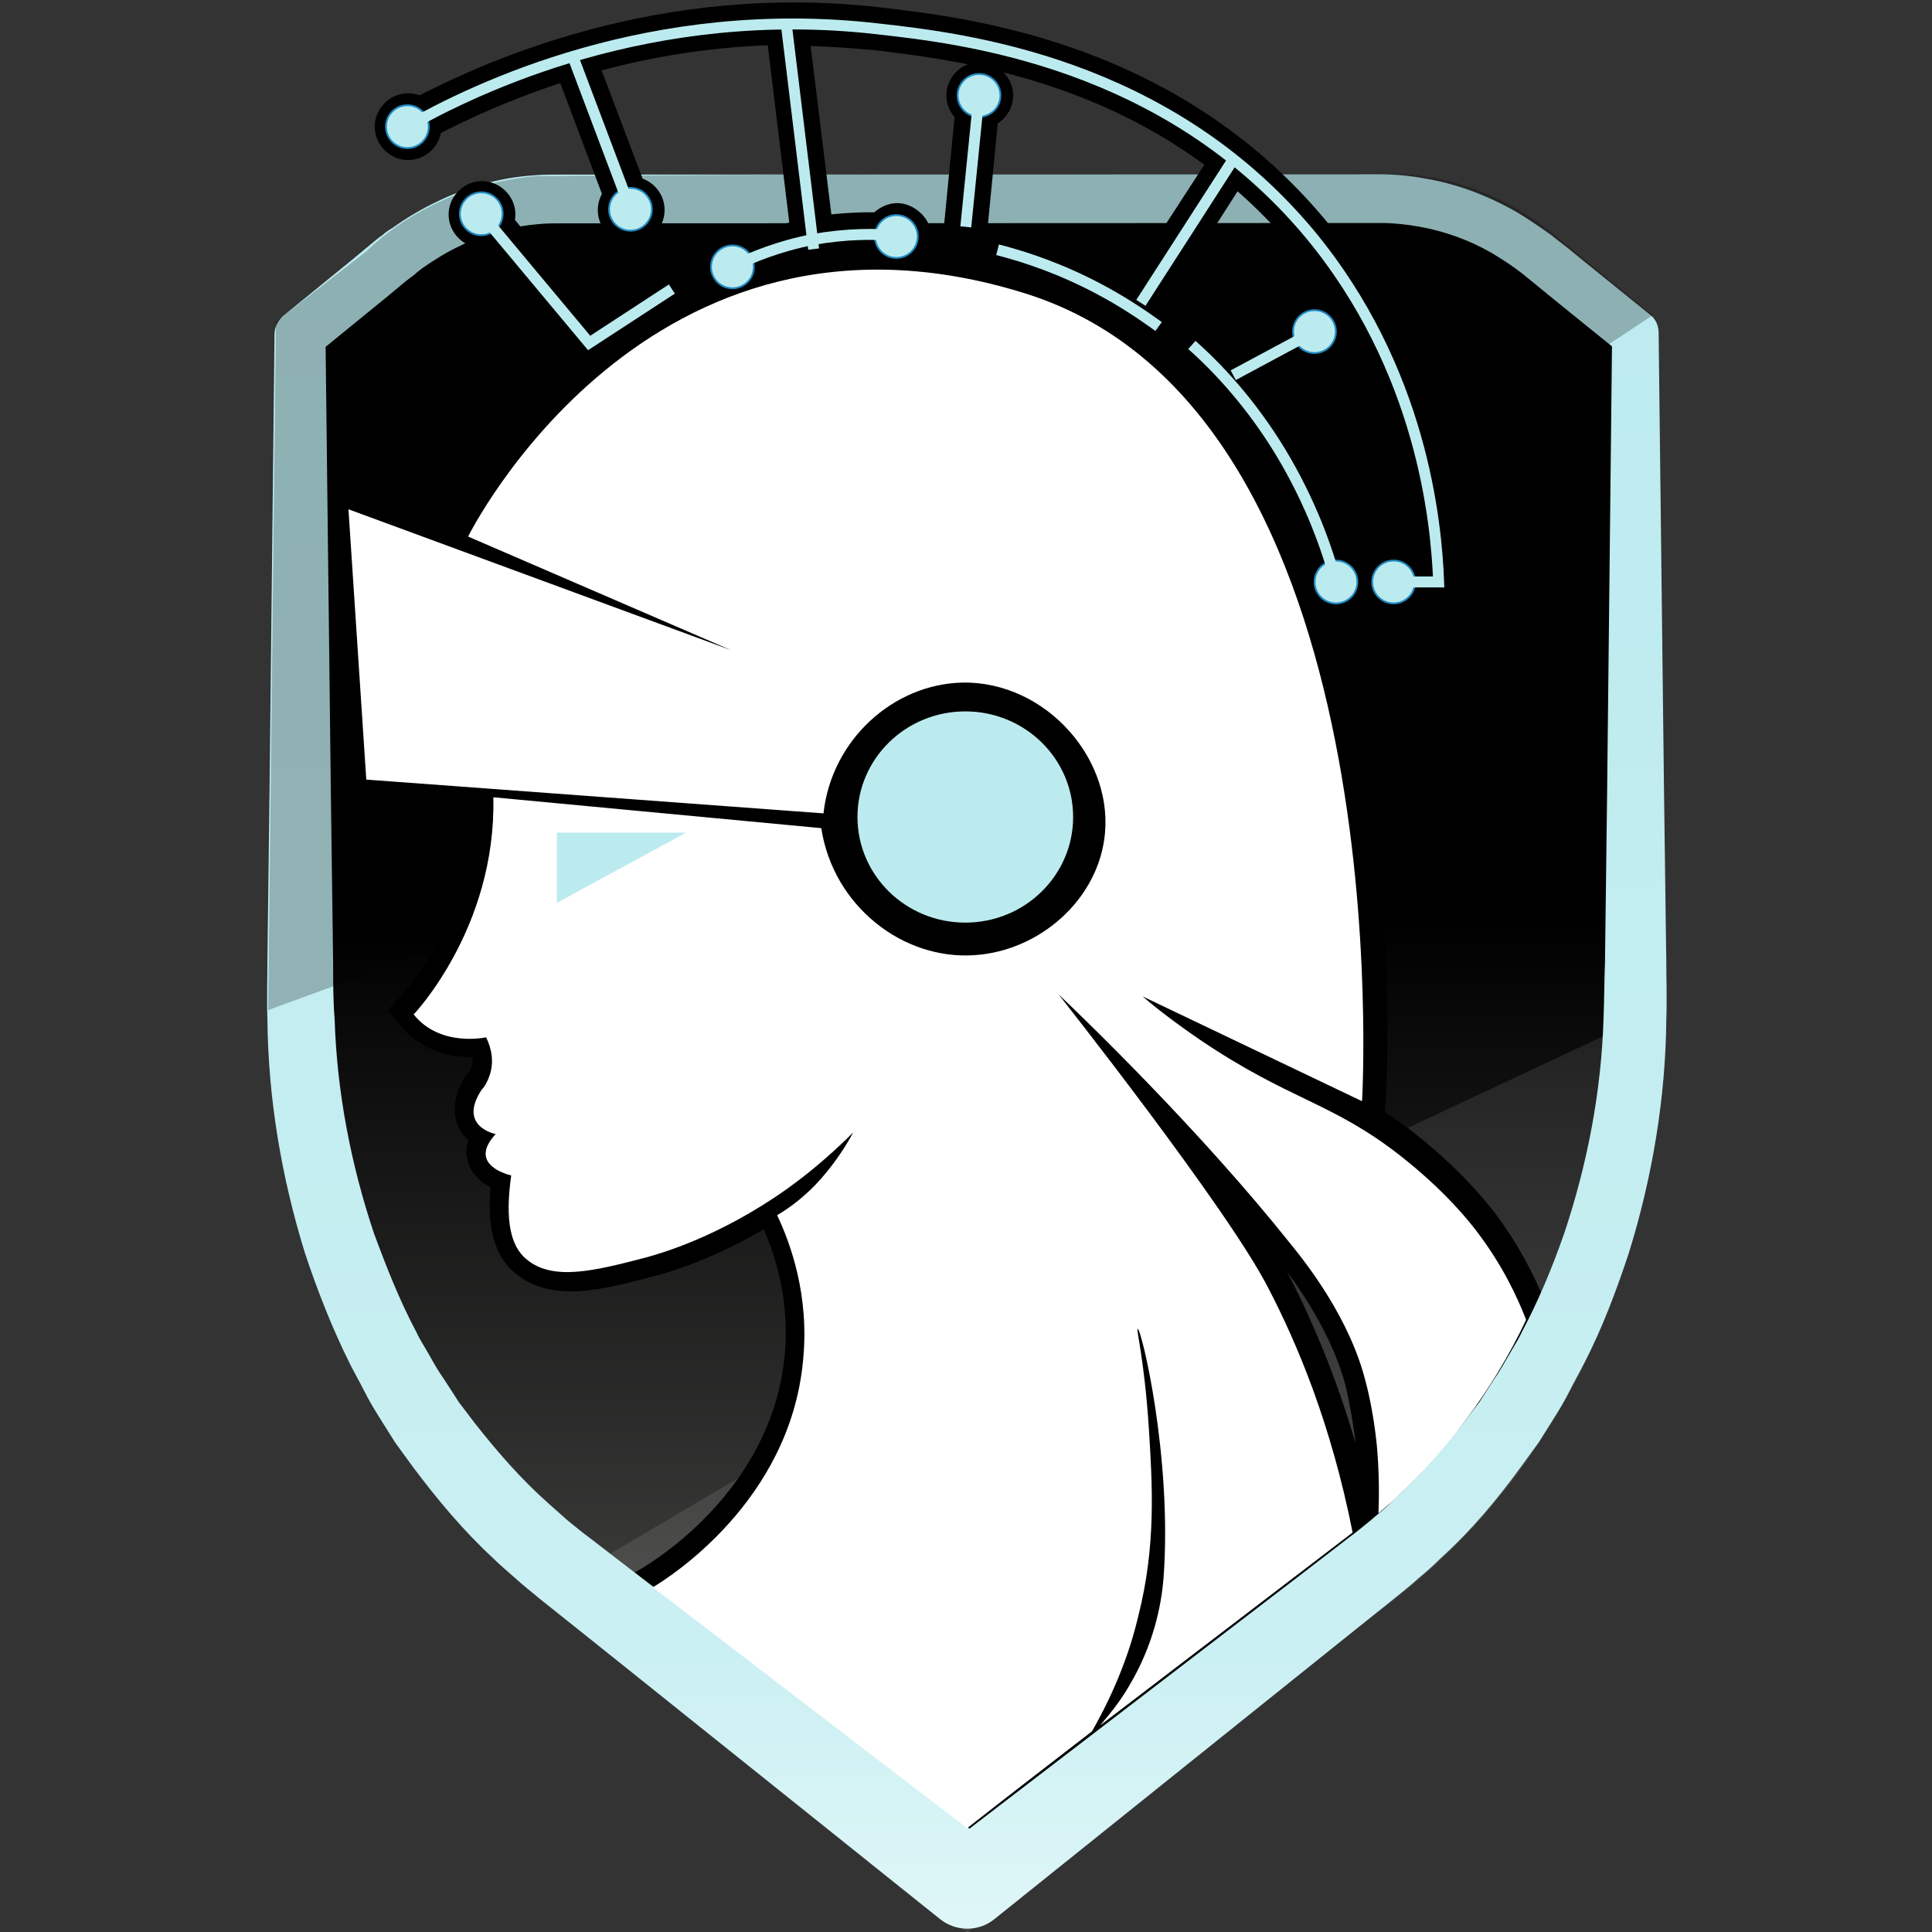 <svg width="512" height="512" viewBox="0 0 512 512" fill="none" xmlns="http://www.w3.org/2000/svg">
<rect x="0" y="0" width="512" height="512" fill="#333333" stroke="none"/>
<g clip-path="url(#clip0_5_84)">
<path d="M264.75 52.681L365.554 52.639C380.821 52.633 395.7 58.107 408.427 68.28L433.294 88.43L433.367 264.005C433.393 324.292 407.971 380.674 365.51 413.967L265.131 492.695C265.131 492.695 261.022 496.024 256.717 499.353C252.605 496.027 248.297 492.702 248.297 492.702L147.852 414.058C105.364 380.801 79.894 324.636 79.869 264.153L79.795 88.775L104.645 68.603C117.168 58.42 132.237 52.933 147.505 52.926L248.309 52.884L264.75 52.877L264.75 52.681Z" fill="url(#paint0_linear_5_84)"/>
<path opacity="0.1" d="M441.589 266.742C441.616 329.769 414.825 388.501 370.407 423.165L265.136 505.222C265.136 505.222 260.636 508.747 256.331 512.077C251.828 508.555 247.52 505.23 247.52 505.23L142.18 423.261C186.797 397.013 231.413 370.57 276.03 344.323C331.412 318.463 386.599 292.603 441.589 266.742Z" fill="white"/>
<path d="M410.11 346.615C406.582 337.613 402.077 329.394 396.398 321.762C393.46 317.849 386.606 309.631 375.249 300.632C372.312 298.284 369.571 296.328 367.026 294.763L367.22 291.24C367.415 289.282 369.941 244.262 360.133 194.55C354.249 164.996 345.234 140.141 333.482 120.573C318.204 95.525 298.232 78.896 273.958 71.468C260.059 67.168 246.161 64.825 233.046 64.83C201.533 64.844 171.786 77.579 147.33 101.86C130.895 118.113 122.093 134.167 119.942 137.887L86.662 125.57L92.374 210.908L125.846 213.438C125.271 243.386 106.489 263.751 106.293 263.946L102.772 267.667L105.905 271.58C110.409 277.059 117.066 280.188 125.091 280.185L125.286 280.185C125.287 280.967 125.287 281.555 125.092 282.338C124.896 283.121 124.505 283.904 123.918 284.491L123.722 284.687L123.527 284.883C119.615 290.952 120.204 295.454 121.379 298.194C121.967 299.759 122.946 301.129 124.121 302.107C123.339 304.457 123.536 306.61 124.124 308.175C125.104 311.307 127.649 313.459 129.999 314.632C129.025 325.594 131.181 333.031 136.467 337.335C140.384 340.66 145.278 342.224 151.345 342.222C157.805 342.219 164.85 340.454 173.657 338.102C178.355 336.926 189.314 333.398 202.425 325.758C207.128 336.718 209.09 348.265 207.92 359.423C204.607 393.091 176.429 411.697 170.754 415.223L163.513 419.532L170.171 424.618L257.105 491.132L294.478 462.148C294.478 462.148 295.261 460.973 295.261 460.777L295.652 461.364L359.246 412.795L359.246 413.382L364.725 408.682L365.508 408.095L369.421 404.766C377.248 398.107 384.487 390.666 390.747 382.638C398.376 373.044 404.831 362.668 410.112 351.508L411.089 349.355L410.11 346.615ZM341.598 338.031C341.403 337.64 341.207 337.249 340.815 336.662C348.845 347.424 353.938 357.6 356.486 366.798C358.055 373.257 359.037 380.499 359.233 382.456C354.725 366.995 348.847 352.121 341.598 338.031Z" fill="black"/>
<path d="M264.748 46.222L354.395 46.185L365.551 46.18C369.662 46.178 373.773 46.568 377.883 47.349C385.909 48.716 393.74 51.649 400.788 55.561C404.312 57.517 407.64 59.864 410.969 62.211C412.731 63.581 413.906 64.559 415.472 65.733L419.78 69.254L437.206 83.34C438.773 84.514 439.556 86.275 439.557 88.232L439.557 88.428L440.978 209.392L441.382 239.731L441.584 254.802C441.587 259.891 441.784 264.785 441.591 270.07C441.404 291.013 437.889 311.959 431.634 332.122C428.311 342.106 424.596 352.09 419.707 361.487C418.533 363.837 417.164 366.186 415.991 368.535C414.817 370.885 413.448 373.234 412.079 375.388L407.776 382.24L403.081 388.702C396.821 397.317 389.974 405.54 381.951 412.786C379.995 414.744 378.038 416.506 375.886 418.269C373.929 420.031 371.777 421.794 369.82 423.361L358.08 432.761L263.572 508.55C259.267 512.075 253.199 511.882 249.087 508.556L154.515 432.846L142.767 423.456C140.809 421.891 138.655 420.13 136.697 418.369C134.739 416.609 132.585 414.848 130.627 412.891C122.795 405.652 115.94 397.434 109.478 388.825L104.777 382.367L100.468 375.519C99.097 373.366 97.726 371.018 96.55 368.669C95.375 366.321 94.004 363.973 92.829 361.625C88.127 352.231 84.208 342.25 80.876 332.269C74.604 312.111 71.072 291.169 70.868 270.225C70.67 264.94 70.864 259.851 70.862 254.958L71.051 239.886L71.43 209.547L72.749 88.582C72.748 86.625 73.726 84.863 75.096 83.688L94.076 68.216L98.772 64.3C99.554 63.712 100.337 62.929 101.315 62.341C102.098 61.558 103.076 60.971 104.055 60.383C107.577 57.837 111.491 55.486 115.6 53.527C123.624 49.609 132.431 47.061 141.434 46.47C143.587 46.273 145.936 46.272 148.089 46.272L154.157 46.269L166.489 46.264L264.748 46.222ZM264.753 59.141L166.69 59.182L154.358 59.187L148.486 59.19C146.529 59.191 144.767 59.191 142.81 59.388C135.568 59.978 128.327 61.939 121.673 65.269C118.346 66.836 115.215 68.795 112.084 70.949C111.302 71.537 110.519 72.124 109.932 72.712C109.149 73.299 108.367 73.887 107.584 74.474L102.888 78.391L83.908 93.862L86.255 88.772L87.676 209.736L88.08 240.075L88.282 255.146C88.284 260.235 88.286 265.325 88.68 270.022C89.275 289.4 93.002 308.58 99.078 326.781C102.409 335.783 105.936 344.786 110.441 353.2C111.421 355.353 112.792 357.31 113.967 359.463C115.142 361.615 116.318 363.572 117.689 365.529L121.606 371.595L125.914 377.269C131.79 384.705 138.056 391.945 145.105 398.205C146.868 399.77 148.63 401.335 150.392 402.901C152.35 404.466 153.917 405.835 156.07 407.4L168.014 416.595L264.151 490.151L249.667 490.157L345.742 416.52L357.678 407.315C359.83 405.749 361.396 404.378 363.352 402.811C365.113 401.245 367.07 399.874 368.635 398.111C375.679 391.845 381.94 384.6 387.809 377.16L392.112 371.481L396.024 365.412C397.394 363.454 398.567 361.3 399.741 359.343C400.914 357.189 402.284 355.231 403.262 353.078C407.76 344.659 411.475 335.654 414.603 326.649C420.663 308.443 424.374 289.259 424.953 269.881C425.147 265.183 425.145 260.094 425.338 255.005L425.528 239.933L425.907 209.594L427.226 88.629L429.577 93.717L412.151 79.631L407.843 76.11C406.472 74.936 404.906 73.762 403.535 72.588C400.794 70.437 398.053 68.676 395.116 66.916C389.243 63.591 382.782 61.245 376.127 60.073C372.799 59.487 369.472 59.097 366.144 59.099L354.987 59.103L264.753 59.141Z" fill="url(#paint1_linear_5_84)"/>
<path opacity="0.25" d="M263.182 46.027L367.704 45.983C383.559 45.977 399.024 51.647 412.143 62.407L437.989 83.535C381.437 120.944 324.885 158.354 268.529 195.763C202.772 219.67 136.819 243.577 71.062 267.681C71.82 206.807 72.382 146.128 73.139 85.254C81.161 78.987 88.988 72.916 97.011 66.649C101.511 62.341 108.946 56.466 119.514 52.156C128.321 48.433 136.346 47.255 141.826 46.666C176.471 46.455 211.116 46.245 245.761 46.035L263.182 46.027Z" fill="black"/>
<path d="M341.986 329.615C346.295 334.898 357.849 349.573 361.967 366.405C364.123 374.429 364.91 383.433 364.91 383.433C365.5 390.283 365.503 396.351 365.309 401.049C371.57 395.761 378.809 388.712 385.852 379.705C394.46 368.74 400.523 358.168 404.434 349.75C402.083 343.683 398.165 335.268 391.31 326.267C389.352 323.723 383.085 315.701 371.141 306.31C352.932 292.029 341.775 291.642 318.084 275.602C311.231 270.907 305.945 266.799 302.812 264.06L360.957 291.83C360.957 291.83 371.841 109.009 271.612 77.733C171.382 46.457 124.054 142.192 124.054 142.192L193.749 172.306L92.342 134.963L97.07 206.6L218.234 215.553C220.379 195.979 236.814 181.292 255.017 180.893C277.331 180.492 295.739 201.623 292.616 222.568C290.274 238.816 275.404 251.936 258.375 253.118C239.194 254.496 220.789 240.019 217.648 219.468L130.738 211.284C131.536 245.929 109.623 268.839 109.623 268.839C116.673 277.644 128.807 274.899 128.807 274.899C129.395 276.073 131.354 280.182 129.79 284.881C129.204 286.643 128.422 288.013 127.639 288.796C121.184 298.586 131.363 300.539 131.363 300.539C123.537 308.959 135.478 311.498 135.478 311.498C133.721 323.83 135.486 330.289 139.402 333.615C146.451 339.68 157.802 336.739 171.307 333.21C174.829 332.23 190.486 327.917 208.684 314.991C216.316 309.507 222.186 304.024 226.099 300.108C224.338 303.436 221.6 307.743 217.687 312.247C213.579 316.946 209.274 320.08 205.947 322.038C209.473 329.475 214.568 343.37 212.814 360.595C209.306 397.982 177.214 418.157 172.909 420.703C173.301 420.899 173.692 421.29 174.084 421.485C201.496 442.418 228.907 463.546 256.319 484.478C267.277 475.861 278.234 467.44 289.388 458.823C296.429 446.488 299.948 435.721 301.706 428.087C306.396 409.49 305.411 393.636 304.425 377.977C303.244 360.362 301.087 352.338 301.479 352.142C302.457 351.945 310.692 386.196 308.357 418.102C307.773 425.54 305.624 436.11 299.17 446.879C296.431 451.577 293.497 454.906 291.54 457.256C313.847 440.217 336.154 423.179 358.46 406.141C352.772 377.37 343.759 356.039 336.119 341.362C325.345 320.227 280.498 263.482 280.498 263.482C288.134 270.721 318.29 299.873 341.986 329.615Z" fill="white"/>
<path d="M255.827 244.506C271.61 244.499 284.399 231.962 284.393 216.504C284.386 201.045 271.587 188.519 255.804 188.526C240.021 188.532 227.232 201.069 227.238 216.528C227.245 231.986 240.044 244.513 255.827 244.506Z" fill="#BBEBEF"/>
<path d="M147.575 220.672L147.583 239.267L181.829 220.658L147.575 220.672Z" fill="#BBEBEF"/>
<path d="M369.318 159.901L387.13 159.893L386.932 154.021C386.14 133.274 380.447 93.15 351.268 58.322C311.905 11.166 257.097 4.73 233.607 1.999C175.275 -4.827 128.111 15.745 105.216 28.477L110.896 38.457C119.898 33.364 132.618 27.291 148.471 22L161.795 57.422L172.559 53.307L159.43 18.668C172.543 15.139 187.418 12.588 203.468 11.994L209.164 58.968C203.097 60.537 197.226 62.692 191.551 65.435L196.644 75.611C202.906 72.477 209.56 70.321 216.411 68.948C223.261 67.77 230.111 67.376 236.962 67.96L237.936 56.608C232.064 56.023 226.192 56.221 220.32 56.811L214.821 12.185C220.497 12.379 226.174 12.768 232.242 13.352C249.859 15.498 286.463 19.593 319.161 43.655L299.209 74.394C297.447 73.416 295.685 72.242 293.923 71.264C285.113 66.57 275.52 62.855 265.732 60.511L262.997 71.669C272.002 74.014 280.615 77.142 288.642 81.445C293.928 84.183 299.019 87.508 303.718 91.029L310.565 81.827C309.977 81.436 309.39 81.044 308.803 80.653L327.972 50.698C332.867 55.002 337.763 59.893 342.463 65.567C366.942 94.722 373.611 127.994 375.185 148.546L369.509 148.548L369.514 159.901L369.318 159.901Z" fill="black"/>
<path d="M333.866 102.174L351.087 92.771L345.602 82.595L326.033 93.173C324.075 91.021 321.921 89.064 319.767 87.108L312.137 95.528C320.948 103.354 328.39 112.55 334.658 122.726C340.925 132.901 345.628 144.056 348.569 155.603L359.724 152.663C356.391 139.941 351.297 128.003 344.442 116.849C341.308 111.762 337.783 106.87 333.866 102.174Z" fill="black"/>
<path d="M157.304 83.457L132.042 52.933L123.041 60.375L154.962 98.53L181.183 81.49L174.916 71.901L157.304 83.457Z" fill="black"/>
<path d="M253.585 24.715L250.196 59.588L261.69 60.706L265.08 25.832L253.585 24.715Z" fill="black"/>
<path d="M167.279 64.271C172.036 64.269 175.89 60.411 175.888 55.655C175.886 50.898 172.028 47.044 167.272 47.046C162.515 47.048 158.661 50.906 158.663 55.662C158.665 60.419 162.523 64.273 167.279 64.271Z" fill="black" stroke="black" stroke-width="0.476" stroke-miterlimit="10"/>
<path d="M108.15 24.953C103.453 24.955 99.54 28.871 99.542 33.569C99.544 38.266 103.46 42.179 108.158 42.178C112.855 42.176 116.768 38.259 116.766 33.562C116.764 28.864 112.848 24.951 108.15 24.953Z" fill="black" stroke="black" stroke-width="0.476" stroke-miterlimit="10"/>
<path d="M194.29 62.302C189.201 62.304 184.897 67.395 185.681 70.918C186.661 74.245 192.338 74.83 192.925 74.83C196.644 75.22 201.928 74.043 202.906 70.911C203.687 67.387 199.183 62.3 194.29 62.302Z" fill="black" stroke="black" stroke-width="0.476" stroke-miterlimit="10"/>
<path d="M237.739 54.063C233.042 54.065 228.542 58.569 229.131 62.679C229.719 66.202 234.026 68.158 237.55 68.352C241.073 68.35 245.574 66.391 246.355 62.672C246.941 58.561 242.437 54.061 237.739 54.063Z" fill="black" stroke="black" stroke-width="0.476" stroke-miterlimit="10"/>
<path d="M259.646 16.668C254.948 16.67 251.035 20.587 251.037 25.284C251.039 29.982 254.956 33.895 259.653 33.893C264.351 33.891 268.264 29.975 268.262 25.277C268.26 20.579 264.148 16.666 259.646 16.668Z" fill="black" stroke="black" stroke-width="0.476" stroke-miterlimit="10"/>
<path d="M357.153 87.875C357.151 83.178 353.234 79.265 348.537 79.266C343.839 79.269 339.926 83.185 339.928 87.882C339.93 92.58 343.846 96.493 348.544 96.491C353.242 96.489 357.155 92.573 357.153 87.875Z" fill="black" stroke="black" stroke-width="0.476" stroke-miterlimit="10"/>
<path d="M369.508 145.808C366.181 145.809 363.246 147.768 361.877 150.509C360.505 147.769 357.568 145.813 354.241 145.814C349.543 145.816 345.63 149.733 345.632 154.43C345.634 159.128 349.551 163.041 354.248 163.039C357.576 163.038 360.511 161.079 361.88 158.338C363.251 161.078 366.188 163.034 369.516 163.033C374.213 163.031 378.126 159.114 378.124 154.417C378.122 149.719 374.206 145.806 369.508 145.808Z" fill="black" stroke="black" stroke-width="0.476" stroke-miterlimit="10"/>
<path d="M127.734 48.237C123.036 48.239 119.123 52.156 119.125 56.853C119.127 61.551 123.043 65.464 127.741 65.462C132.439 65.46 136.352 61.544 136.35 56.846C136.348 52.148 132.431 48.235 127.734 48.237Z" fill="black" stroke="black" stroke-width="0.476" stroke-miterlimit="10"/>
<path d="M167.082 61.139C170.217 61.138 172.757 58.595 172.756 55.46C172.754 52.325 170.212 49.785 167.077 49.786C163.942 49.788 161.402 52.33 161.403 55.465C161.404 58.6 163.947 61.14 167.082 61.139Z" fill="#BBEBEF" stroke="#2189C2" stroke-width="0.476" stroke-miterlimit="10"/>
<path d="M107.961 39.242C111.096 39.24 113.636 36.698 113.635 33.563C113.633 30.428 111.091 27.888 107.956 27.889C104.821 27.89 102.281 30.433 102.282 33.568C102.283 36.703 104.826 39.243 107.961 39.242Z" fill="#BBEBEF" stroke="#2189C2" stroke-width="0.476" stroke-miterlimit="10"/>
<path d="M194.1 76.395C197.235 76.394 199.775 73.851 199.774 70.716C199.772 67.582 197.23 65.041 194.095 65.043C190.96 65.044 188.42 67.586 188.421 70.721C188.422 73.856 190.965 76.397 194.1 76.395Z" fill="#BBEBEF" stroke="#2189C2" stroke-width="0.476" stroke-miterlimit="10"/>
<path d="M237.55 68.352C240.685 68.351 243.225 65.808 243.224 62.673C243.222 59.538 240.68 56.998 237.545 56.999C234.41 57.001 231.87 59.543 231.871 62.678C231.872 65.813 234.415 68.353 237.55 68.352Z" fill="#BBEBEF" stroke="#2189C2" stroke-width="0.476" stroke-miterlimit="10"/>
<path d="M259.457 30.957C262.592 30.956 265.132 28.413 265.131 25.279C265.129 22.143 262.587 19.603 259.452 19.605C256.317 19.606 253.777 22.148 253.778 25.283C253.779 28.418 256.322 30.959 259.457 30.957Z" fill="#BBEBEF" stroke="#2189C2" stroke-width="0.476" stroke-miterlimit="10"/>
<path d="M348.347 93.555C351.482 93.554 354.022 91.012 354.021 87.877C354.02 84.742 351.477 82.201 348.342 82.203C345.207 82.204 342.667 84.746 342.668 87.881C342.67 91.016 345.212 93.557 348.347 93.555Z" fill="#BBEBEF" stroke="#2189C2" stroke-width="0.476" stroke-miterlimit="10"/>
<path d="M354.051 159.907C357.186 159.906 359.726 157.364 359.725 154.229C359.724 151.094 357.181 148.553 354.046 148.555C350.911 148.556 348.371 151.098 348.372 154.233C348.374 157.368 350.916 159.909 354.051 159.907Z" fill="#BBEBEF" stroke="#2189C2" stroke-width="0.476" stroke-miterlimit="10"/>
<path d="M369.318 159.901C372.453 159.9 374.994 157.357 374.992 154.222C374.991 151.087 372.449 148.547 369.314 148.548C366.179 148.549 363.638 151.092 363.64 154.227C363.641 157.362 366.184 159.902 369.318 159.901Z" fill="#BBEBEF" stroke="#2189C2" stroke-width="0.476" stroke-miterlimit="10"/>
<path d="M127.544 62.33C130.679 62.329 133.219 59.787 133.218 56.652C133.216 53.517 130.674 50.976 127.539 50.978C124.404 50.979 121.864 53.522 121.865 56.656C121.866 59.791 124.409 62.332 127.544 62.33Z" fill="#BBEBEF" stroke="#2189C2" stroke-width="0.476" stroke-miterlimit="10"/>
<path d="M369.316 154.225C373.23 154.223 377.145 154.221 381.256 154.22C380.662 138.561 376.926 97.85 346.963 61.847C308.971 16.452 255.533 10.211 232.827 7.676C172.537 0.655 125.962 23.38 107.958 33.565" stroke="#BBEBEF" stroke-width="2.898" stroke-miterlimit="10"/>
<path d="M194.097 70.719C199.186 68.172 206.426 65.233 215.43 63.468C224.433 61.898 232.066 61.895 237.547 62.48" stroke="#BBEBEF" stroke-width="2.898" stroke-miterlimit="10"/>
<path d="M208.359 6.316L215.626 66.012" stroke="#BBEBEF" stroke-width="2.898" stroke-miterlimit="10"/>
<path d="M264.365 66.188C271.999 68.142 281.2 71.27 291.185 76.55C297.45 79.875 302.736 83.396 307.044 86.526" stroke="#BBEBEF" stroke-width="2.898" stroke-miterlimit="10"/>
<path d="M354.049 154.231C351.696 145.424 347.385 133.094 339.354 119.788C331.519 106.872 322.707 97.481 315.854 91.416" stroke="#BBEBEF" stroke-width="2.898" stroke-miterlimit="10"/>
<path d="M326.795 42.281L302.344 80.264" stroke="#BBEBEF" stroke-width="2.898" stroke-miterlimit="10"/>
<path d="M178.05 76.597C170.809 81.298 163.373 86.195 156.133 90.895L127.542 56.654" stroke="#BBEBEF" stroke-width="2.898" stroke-miterlimit="10"/>
<path d="M151.795 14.952L167.08 55.462" stroke="#BBEBEF" stroke-width="2.898" stroke-miterlimit="10"/>
<path d="M259.454 25.281L255.946 60.123" stroke="#BBEBEF" stroke-width="2.898" stroke-miterlimit="10"/>
<path d="M348.344 87.879L326.818 99.436" stroke="#BBEBEF" stroke-width="2.898" stroke-miterlimit="10"/>
</g>
<defs>
<linearGradient id="paint0_linear_5_84" x1="256.648" y1="499.533" x2="256.461" y2="52.751" gradientUnits="userSpaceOnUse">
<stop stop-color="white"/>
<stop offset="0.059" stop-color="#A5A5A4"/>
<stop offset="0.142" stop-color="#3F3F3E"/>
<stop offset="0.575"/>
</linearGradient>
<linearGradient id="paint1_linear_5_84" x1="256.654" y1="511.377" x2="256.456" y2="40.993" gradientUnits="userSpaceOnUse">
<stop stop-color="#DFF6F7"/>
<stop offset="0.154" stop-color="#CBF0F3"/>
<stop offset="0.299" stop-color="#C7EFF2"/>
<stop offset="0.494" stop-color="#C3EDF1"/>
<stop offset="0.751" stop-color="#BFECF0"/>
<stop offset="1" stop-color="#BBEBEF"/>
</linearGradient>
<clipPath id="clip0_5_84">
<rect width="512" height="512" fill="white"/>
</clipPath>
</defs>
</svg>
